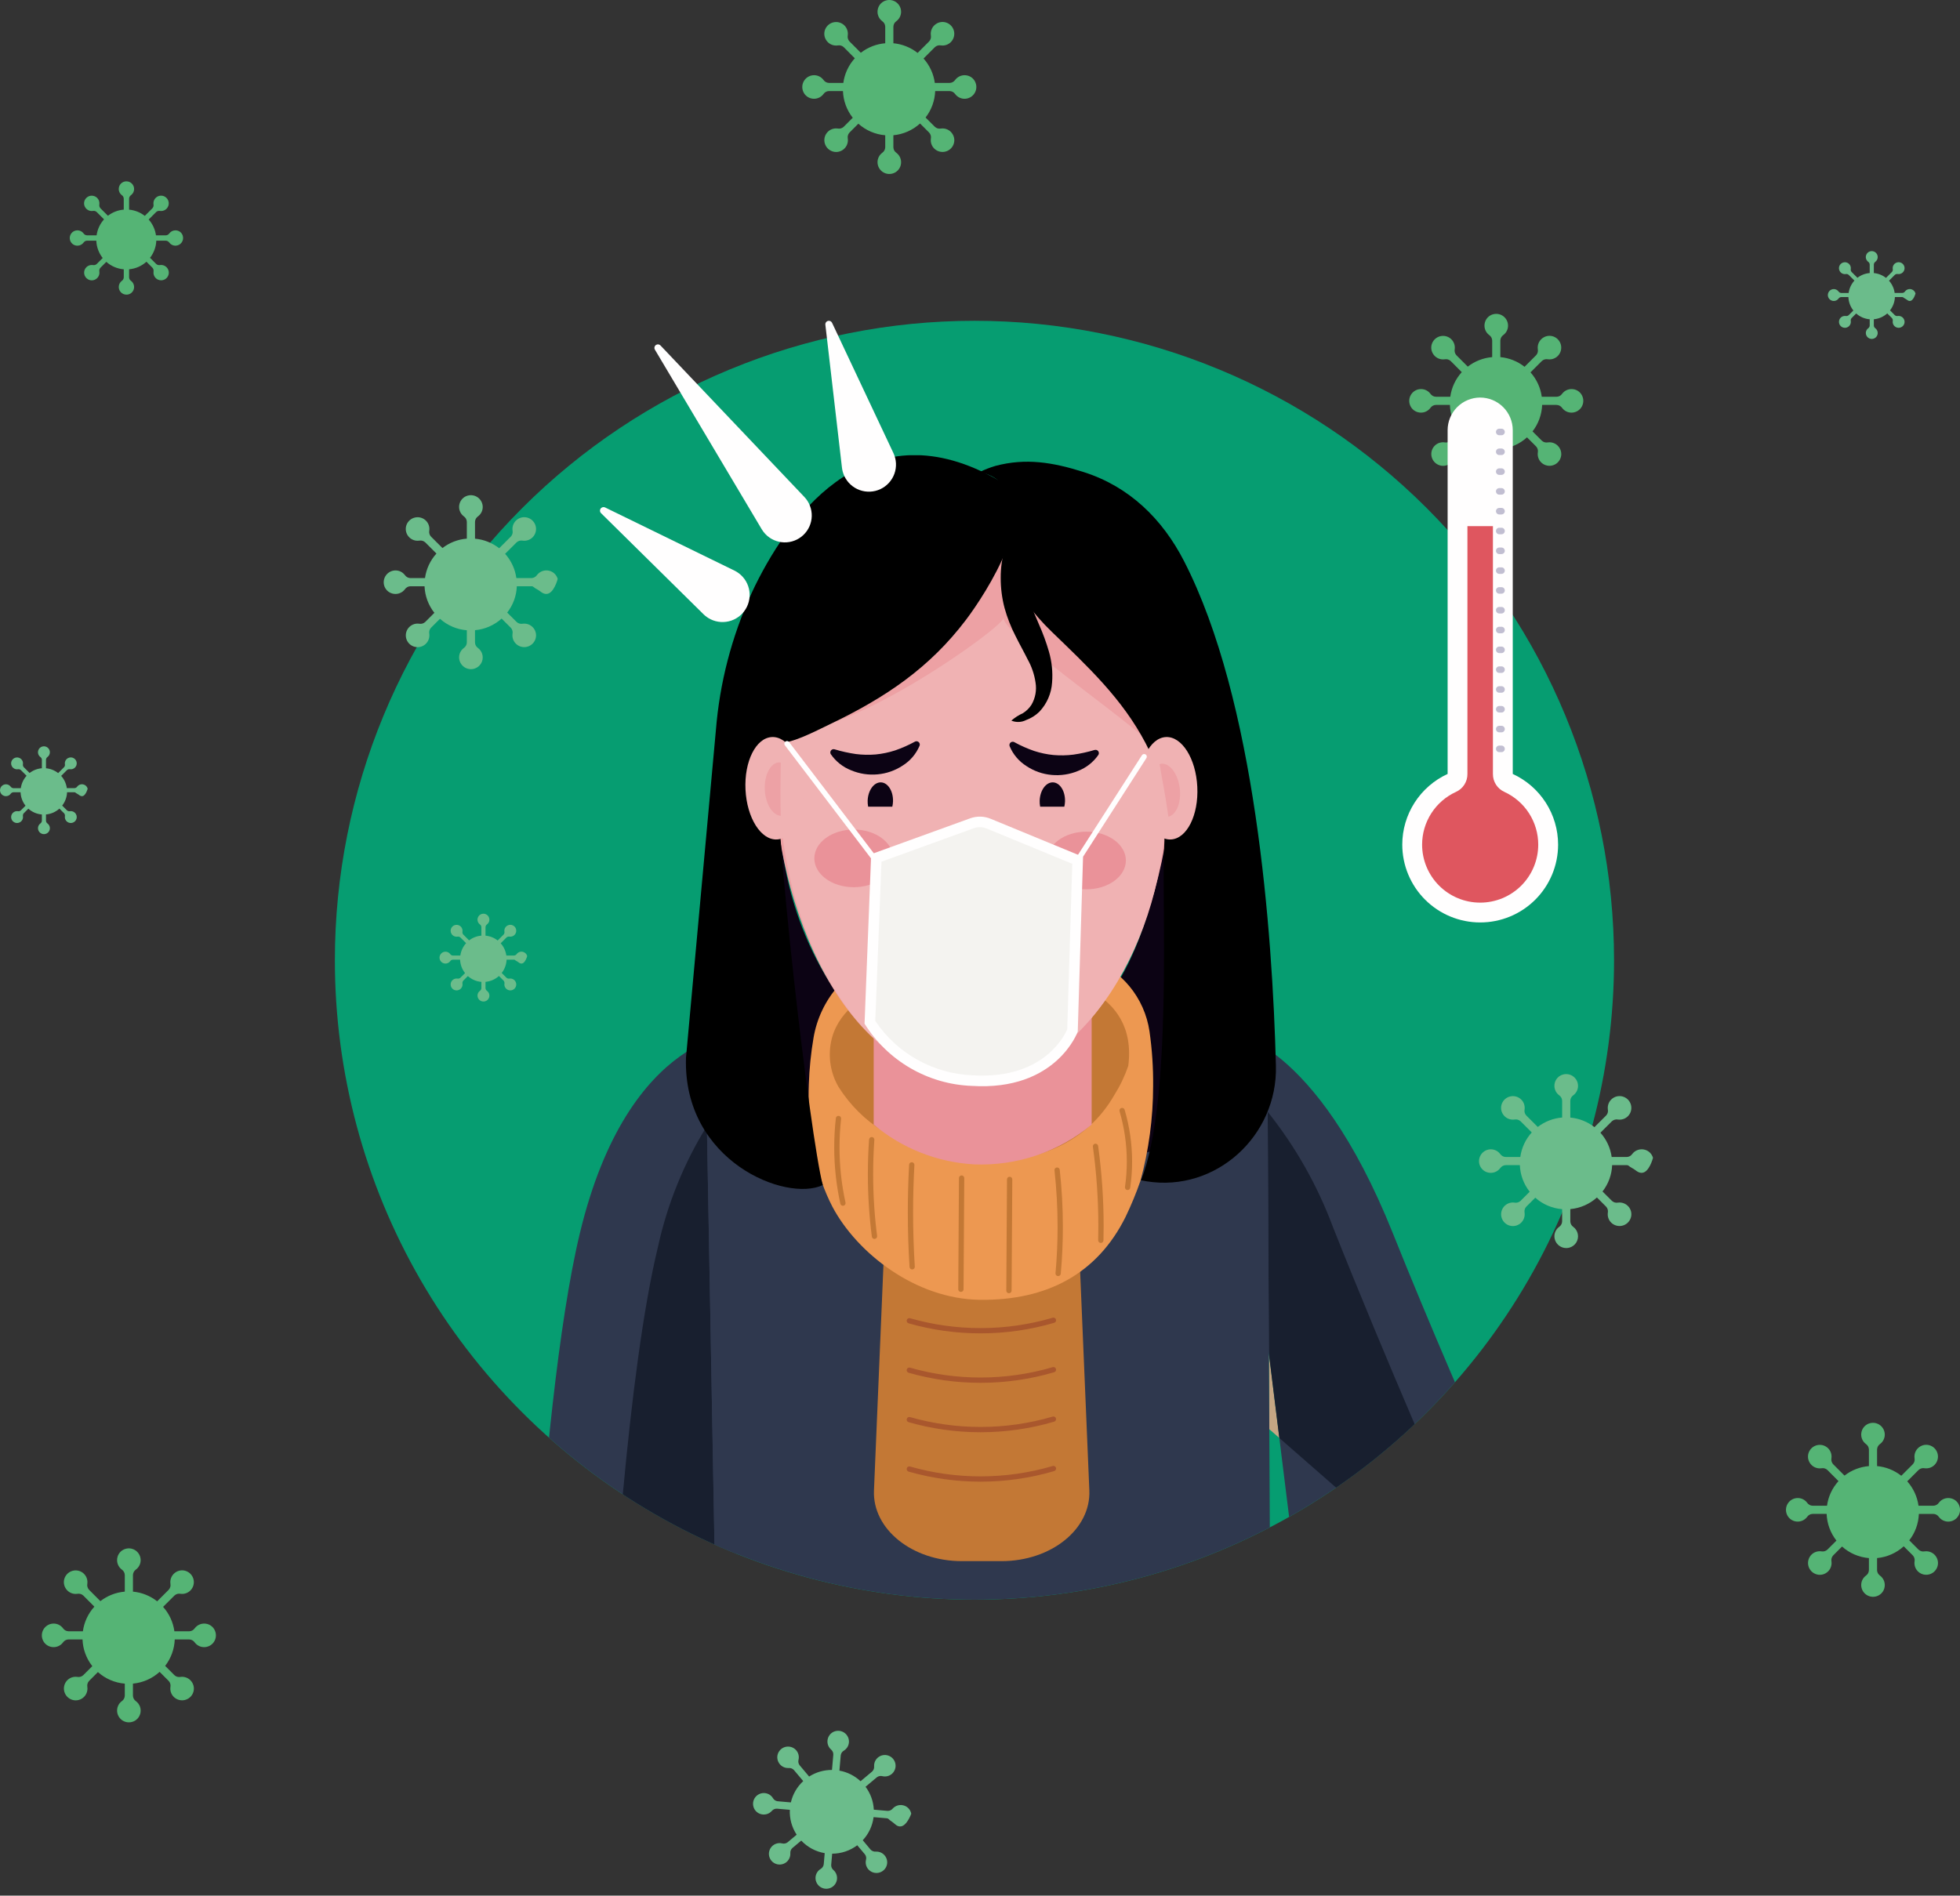 <svg xmlns="http://www.w3.org/2000/svg" xmlns:xlink="http://www.w3.org/1999/xlink" width="280.944" height="271.786" viewBox="0 0 280.944 271.786">
  <rect x="0" y="0" width="280.944" height="271.786" fill="#333333" stroke="none"/>
  <defs>
    <clipPath id="clip-path">
      <path id="Trazado_587" data-name="Trazado 587" d="M25.056-13.212A1.663,1.663,0,0,0,23.9-14.377a1.686,1.686,0,0,0-1.821.62.977.977,0,0,1-.779.421H19.169a6.592,6.592,0,0,0-1.617-3.5l1.625-1.624a.982.982,0,0,1,.853-.253,1.678,1.678,0,0,0,1.434-.473,1.693,1.693,0,0,0-.369-2.672,1.666,1.666,0,0,0-1.642,0,1.685,1.685,0,0,0-.849,1.727.979.979,0,0,1-.253.848l-1.65,1.65a6.586,6.586,0,0,0-3.471-1.388v-2.383a.987.987,0,0,1,.424-.782,1.675,1.675,0,0,0,.68-1.347,1.692,1.692,0,0,0-2.149-1.628A1.662,1.662,0,0,0,11.02-24a1.684,1.684,0,0,0,.62,1.821.979.979,0,0,1,.421.778v2.381a6.59,6.59,0,0,0-3.5,1.363L6.94-19.283a.986.986,0,0,1-.252-.854,1.677,1.677,0,0,0-.474-1.434,1.693,1.693,0,0,0-2.671.369,1.663,1.663,0,0,0,0,1.642,1.685,1.685,0,0,0,1.726.85.975.975,0,0,1,.848.253L7.7-16.866a6.584,6.584,0,0,0-1.647,3.53H3.993a.985.985,0,0,1-.783-.425,1.674,1.674,0,0,0-1.348-.68,1.693,1.693,0,0,0-1.628,2.15,1.669,1.669,0,0,0,1.158,1.165,1.685,1.685,0,0,0,1.821-.62.977.977,0,0,1,.779-.421H6A6.588,6.588,0,0,0,7.405-8.339L6.113-7.047a.981.981,0,0,1-.853.253,1.681,1.681,0,0,0-1.434.472A1.694,1.694,0,0,0,4.2-3.65a1.668,1.668,0,0,0,1.642.005,1.686,1.686,0,0,0,.85-1.726.98.98,0,0,1,.252-.849L8.208-7.488a6.583,6.583,0,0,0,3.853,1.659V-4.1a.985.985,0,0,1-.425.782,1.677,1.677,0,0,0-.68,1.348,1.692,1.692,0,0,0,2.15,1.628A1.667,1.667,0,0,0,14.271-1.5,1.686,1.686,0,0,0,13.65-3.32a.978.978,0,0,1-.421-.778V-5.832a6.594,6.594,0,0,0,3.823-1.686l1.3,1.3a.987.987,0,0,1,.253.854,1.671,1.671,0,0,0,.473,1.433A1.692,1.692,0,0,0,21.747-4.3a1.663,1.663,0,0,0,0-1.642,1.682,1.682,0,0,0-1.726-.849.976.976,0,0,1-.848-.253l-1.329-1.33a6.576,6.576,0,0,0,1.377-3.791H21.3a.984.984,0,0,1,.783.425,1.676,1.676,0,0,0,1.348.679,1.692,1.692,0,0,0,1.628-2.149" fill="none" clip-rule="evenodd"/>
    </clipPath>
    <clipPath id="clip-path-5">
      <path id="Trazado_579" data-name="Trazado 579" d="M92.506-.917A91.678,91.678,0,0,1,.829-92.6a91.677,91.677,0,0,1,91.677-91.677A91.678,91.678,0,0,1,184.184-92.6,91.678,91.678,0,0,1,92.506-.917Z" fill="none" clip-rule="evenodd"/>
    </clipPath>
    <clipPath id="clip-path-6">
      <path id="Trazado_539" data-name="Trazado 539" d="M184.184-112.6A91.678,91.678,0,0,1,92.506-20.917,91.678,91.678,0,0,1,.829-112.6a91.677,91.677,0,0,1,91.677-91.677A91.678,91.678,0,0,1,184.184-112.6" fill="none" clip-rule="evenodd"/>
    </clipPath>
    <clipPath id="clip-path-7">
      <rect id="Rectángulo_25" data-name="Rectángulo 25" width="150" height="206" transform="translate(27 -191)" fill="none"/>
    </clipPath>
    <clipPath id="clip-path-8">
      <path id="Trazado_400" data-name="Trazado 400" d="M59.416-102.345s-16.45-.26-23.461,28.852C29.768-47.8,27.707,13.635,27.707,13.635H57.7l1.718-115.98" fill="none" clip-rule="evenodd"/>
    </clipPath>
    <clipPath id="clip-path-9">
      <path id="Trazado_399" data-name="Trazado 399" d="M31-20H162V-185H31Z" fill="none"/>
    </clipPath>
    <clipPath id="clip-path-10">
      <path id="Trazado_403" data-name="Trazado 403" d="M55.239-28.809a91.415,91.415,0,0,1-13.14-7.2c1.24-13.425,2.893-26.619,5.045-35.508A55.364,55.364,0,0,1,54.153-88.82l1.086,60.011" fill="none" clip-rule="evenodd"/>
    </clipPath>
    <clipPath id="clip-path-12">
      <path id="Trazado_406" data-name="Trazado 406" d="M129-102.345s12.325,1.056,23.462,28.852c10.892,27.186,23.664,54.248,23.664,54.248l-38.009-9.426L129-102.345" fill="none" clip-rule="evenodd"/>
    </clipPath>
    <clipPath id="clip-path-14">
      <path id="Trazado_409" data-name="Trazado 409" d="M136.207-44.1l-1.437-1.258-.056-10.807L136.207-44.1" fill="none" clip-rule="evenodd"/>
    </clipPath>
    <clipPath id="clip-path-16">
      <path id="Trazado_412" data-name="Trazado 412" d="M144.352-36.975,136.207-44.1l-1.493-12.065-.178-34.7a60.006,60.006,0,0,1,9.343,16.49c3.762,9.471,7.9,19.368,11.722,28.295a92.116,92.116,0,0,1-11.249,9.108" fill="none" clip-rule="evenodd"/>
    </clipPath>
    <clipPath id="clip-path-18">
      <path id="Trazado_415" data-name="Trazado 415" d="M134.484-100.957c-10.26-2.6-22.431-6.1-37.049-7.134v-.286q-1.632.028-3.226.1-1.6-.069-3.228-.1v.286c-14.616,1.038-26.788,4.534-37.048,7.134L56.018,14.236h79.058l-.592-115.193" fill="none" clip-rule="evenodd"/>
    </clipPath>
    <clipPath id="clip-path-20">
      <path id="Trazado_418" data-name="Trazado 418" d="M79.279-83.89c-1.718-11.181-3.5-20.221-3.5-20.221C65.6-115.361,64.814-129.94,64.814-129.94l-2.62-.582c-1.9,17.695-.727,31.539,1.844,42.257,3.326,1.016,11.791,3.656,15.241,4.375" fill="none" clip-rule="evenodd"/>
    </clipPath>
    <clipPath id="clip-path-22">
      <path id="Trazado_421" data-name="Trazado 421" d="M123.065-86.6a95.271,95.271,0,0,0,.4-46.808l-4.012,1.5s-.342,14.291-7.792,24.629a232.4,232.4,0,0,1-1.691,23.755A129.463,129.463,0,0,0,123.065-86.6" fill="none" clip-rule="evenodd"/>
    </clipPath>
    <clipPath id="clip-path-24">
      <path id="Trazado_424" data-name="Trazado 424" d="M96.381-26.443H90.689c-7.116,0-12.819-4.592-12.586-10.135L79.9-79.34h27.275l1.8,42.762c.233,5.543-5.47,10.135-12.586,10.135" fill="none" clip-rule="evenodd"/>
    </clipPath>
    <clipPath id="clip-path-26">
      <path id="Trazado_427" data-name="Trazado 427" d="M93.373-59.1A37.32,37.32,0,0,1,83.065-60.54a.379.379,0,0,1-.26-.469.38.38,0,0,1,.365-.275.379.379,0,0,1,.105.014,36.565,36.565,0,0,0,10.1,1.415,36.583,36.583,0,0,0,10.346-1.486.367.367,0,0,1,.108-.016.38.38,0,0,1,.364.273.379.379,0,0,1-.257.471A37.344,37.344,0,0,1,93.373-59.1" fill="none" clip-rule="evenodd"/>
    </clipPath>
    <clipPath id="clip-path-28">
      <path id="Trazado_430" data-name="Trazado 430" d="M93.375-52.009a37.3,37.3,0,0,1-10.31-1.445.379.379,0,0,1-.26-.47.38.38,0,0,1,.365-.274.346.346,0,0,1,.105.015,36.573,36.573,0,0,0,10.1,1.414,36.574,36.574,0,0,0,10.344-1.485.367.367,0,0,1,.108-.016.38.38,0,0,1,.364.273.379.379,0,0,1-.257.471,37.33,37.33,0,0,1-10.559,1.517" fill="none" clip-rule="evenodd"/>
    </clipPath>
    <clipPath id="clip-path-30">
      <path id="Trazado_433" data-name="Trazado 433" d="M93.376-44.923a37.341,37.341,0,0,1-10.311-1.444.379.379,0,0,1-.26-.47.381.381,0,0,1,.365-.275.381.381,0,0,1,.105.015,36.581,36.581,0,0,0,10.1,1.415,36.562,36.562,0,0,0,10.343-1.485.367.367,0,0,1,.108-.016.38.38,0,0,1,.364.272.381.381,0,0,1-.257.472,37.327,37.327,0,0,1-10.558,1.516" fill="none" clip-rule="evenodd"/>
    </clipPath>
    <clipPath id="clip-path-32">
      <path id="Trazado_436" data-name="Trazado 436" d="M93.373-37.836A37.32,37.32,0,0,1,83.065-39.28a.379.379,0,0,1-.26-.47.381.381,0,0,1,.365-.275.386.386,0,0,1,.105.015,36.564,36.564,0,0,0,10.1,1.414,36.582,36.582,0,0,0,10.346-1.485.367.367,0,0,1,.108-.016.38.38,0,0,1,.364.272.38.38,0,0,1-.257.472,37.344,37.344,0,0,1-10.561,1.517" fill="none" clip-rule="evenodd"/>
    </clipPath>
    <clipPath id="clip-path-34">
      <path id="Trazado_439" data-name="Trazado 439" d="M79.721-113.286A15,15,0,0,0,69.443-101.5a49.806,49.806,0,0,0-.68,6.721,41.446,41.446,0,0,0,1.867,14,27.437,27.437,0,0,0,1.518,3.528c3.543,6.67,11.932,13.225,21.134,13.34,9.641.12,16.831-3.742,20.88-11.877a49.073,49.073,0,0,0,2.13-5.151,52.025,52.025,0,0,0,1.825-13.6,51.68,51.68,0,0,0-.523-7.878,13.133,13.133,0,0,0-8.611-10.46c-8.221-2.9-20.709-3.055-29.262-.416" fill="none" clip-rule="evenodd"/>
    </clipPath>
    <clipPath id="clip-path-36">
      <path id="Trazado_442" data-name="Trazado 442" d="M73.037-94.411a20.287,20.287,0,0,0,6.406,6.361,24.671,24.671,0,0,0,13.5,4.407c9.055.1,15.807-3.032,19.61-9.624a20.211,20.211,0,0,0,2-4.174C116-108.692,103.774-110.1,102.617-110.35a42.683,42.683,0,0,0-12.531-.846c-3.862.434-6.545.357-10.221,2.109-3.452,1.644-7.1,4.023-7.92,8.222a9.242,9.242,0,0,0,1.092,6.454" fill="none" clip-rule="evenodd"/>
    </clipPath>
    <clipPath id="clip-path-38">
      <path id="Trazado_445" data-name="Trazado 445" d="M72.638-89.951a37.635,37.635,0,0,0-.233,4.178,37.722,37.722,0,0,0,.878,8.086.379.379,0,0,0,.452.289.379.379,0,0,0,.289-.452,36.9,36.9,0,0,1-.859-7.923,36.83,36.83,0,0,1,.228-4.093.381.381,0,0,0-.335-.42.381.381,0,0,0-.42.335" fill="none" clip-rule="evenodd"/>
    </clipPath>
    <clipPath id="clip-path-40">
      <path id="Trazado_448" data-name="Trazado 448" d="M77.4-86.9q-.174,2.472-.173,4.952a70.937,70.937,0,0,0,.57,8.979.38.38,0,0,0,.424.329.38.38,0,0,0,.329-.425,70.164,70.164,0,0,1-.564-8.883q0-2.451.171-4.9a.379.379,0,0,0-.352-.4.379.379,0,0,0-.4.352" fill="none" clip-rule="evenodd"/>
    </clipPath>
    <clipPath id="clip-path-42">
      <path id="Trazado_451" data-name="Trazado 451" d="M83.14-83.281q-.186,3.411-.186,6.828,0,3.921.246,7.836a.379.379,0,0,0,.4.355.38.38,0,0,0,.356-.4q-.245-3.888-.245-7.788,0-3.395.186-6.786a.38.38,0,0,0-.359-.4.38.38,0,0,0-.4.358" fill="none" clip-rule="evenodd"/>
    </clipPath>
    <clipPath id="clip-path-44">
      <path id="Trazado_454" data-name="Trazado 454" d="M90.285-81.367l-.1,15.944a.378.378,0,0,0,.377.382.378.378,0,0,0,.382-.377l.1-15.944a.379.379,0,0,0-.377-.382.379.379,0,0,0-.382.377" fill="none" clip-rule="evenodd"/>
    </clipPath>
    <clipPath id="clip-path-46">
      <path id="Trazado_457" data-name="Trazado 457" d="M97.171-81.177q-.051,7.973-.1,15.946a.379.379,0,0,0,.377.382.38.38,0,0,0,.382-.377l.1-15.947a.38.38,0,0,0-.377-.382.38.38,0,0,0-.382.378" fill="none" clip-rule="evenodd"/>
    </clipPath>
    <clipPath id="clip-path-48">
      <path id="Trazado_460" data-name="Trazado 460" d="M103.979-82.463a74.108,74.108,0,0,1,.444,8.1q0,3.326-.3,6.642a.379.379,0,0,0,.344.412.379.379,0,0,0,.412-.344q.3-3.346.3-6.71a74.879,74.879,0,0,0-.448-8.186.381.381,0,0,0-.419-.336.38.38,0,0,0-.336.419" fill="none" clip-rule="evenodd"/>
    </clipPath>
    <clipPath id="clip-path-50">
      <path id="Trazado_463" data-name="Trazado 463" d="M109.483-85.868a83.571,83.571,0,0,1,.781,11.4q0,1.008-.024,2.017a.38.38,0,0,0,.37.389.38.38,0,0,0,.389-.37q.025-1.019.025-2.036a84.3,84.3,0,0,0-.789-11.5.379.379,0,0,0-.428-.324.379.379,0,0,0-.324.428" fill="none" clip-rule="evenodd"/>
    </clipPath>
    <clipPath id="clip-path-52">
      <path id="Trazado_466" data-name="Trazado 466" d="M113.305-90.942a25.5,25.5,0,0,1,1.039,7.215,25.372,25.372,0,0,1-.262,3.643.38.38,0,0,0,.321.43.38.38,0,0,0,.431-.321,26.17,26.17,0,0,0,.27-3.752,26.285,26.285,0,0,0-1.07-7.43.38.38,0,0,0-.472-.256.379.379,0,0,0-.257.471" fill="none" clip-rule="evenodd"/>
    </clipPath>
    <clipPath id="clip-path-54">
      <path id="Trazado_469" data-name="Trazado 469" d="M109.306-89.03a24.81,24.81,0,0,1-16.875,5.7,24.538,24.538,0,0,1-14.368-5.7v-30.33h31.243v30.33" fill="none" clip-rule="evenodd"/>
    </clipPath>
    <clipPath id="clip-path-56">
      <path id="Trazado_472" data-name="Trazado 472" d="M120.815-140.39c0,20.254-10.36,44.945-28.528,44.945S63.759-120.136,63.759-140.39s10.361-36.673,28.528-36.673,28.528,16.419,28.528,36.673" fill="none" clip-rule="evenodd"/>
    </clipPath>
    <clipPath id="clip-path-58">
      <path id="Trazado_475" data-name="Trazado 475" d="M119.542-141.809c-1.934-3.33-22.59-16.914-22.877-19.862.118,1.212-22.208,17.242-31.269,16.193-.06,1.042-.724,5.665-.764,6.709C63.9-119.9,74.522-95.445,92-95.445c16.545,0,27.8-20.683,27.946-39.271.013-1.627.461-5.609-.4-7.093" fill="none" clip-rule="evenodd"/>
    </clipPath>
    <clipPath id="clip-path-60">
      <path id="Trazado_478" data-name="Trazado 478" d="M70.766-80.364c-1.793-6.773-7.172-51.978-6.571-63.258,2.525-.213,5.14-1.64,7.642-2.838,7.979-3.822,14.262-8.084,19.466-14.959,2.781-3.675,11.037-16.318,4.623-20.01-18.209-10.48-29.5,4.25-34.869,15.148a58.159,58.159,0,0,0-5.5,19.455l-4.4,48.218C50.7-83.783,65.52-77.855,70.766-80.364" fill="none" clip-rule="evenodd"/>
    </clipPath>
    <clipPath id="clip-path-62">
      <path id="Trazado_481" data-name="Trazado 481" d="M96.781-178.248a.4.4,0,0,1-.142.2C95.556-170.586,98.1-165,103.6-159.68c5.152,4.989,10.055,9.528,13.429,15.948,2.565,4.882,2.951,9.45,2.658,15.136-.377,7.306,1.254,36.147-3.307,47.549.266.057.541.107.824.152,9.927,1.577,18.776-6.538,18.514-16.587-.5-19.16-2.922-52.409-13.185-72.369-3.091-6.012-7.832-10.66-14.387-12.743-4.411-1.4-8.286-2.037-12.653-.873a13.942,13.942,0,0,0-2.23.871c2.133.458,4.3,1.878,3.522,4.348" fill="none" clip-rule="evenodd"/>
    </clipPath>
    <clipPath id="clip-path-64">
      <path id="Trazado_484" data-name="Trazado 484" d="M67.975-137.458c.2,4.054-1.494,7.432-3.782,7.546s-4.305-3.083-4.505-7.138,1.494-7.433,3.782-7.546,4.305,3.083,4.5,7.138" fill="none" clip-rule="evenodd"/>
    </clipPath>
    <clipPath id="clip-path-66">
      <path id="Trazado_487" data-name="Trazado 487" d="M64.737-140.936l-.233-.029c-1.238.059-2.154,1.826-2.047,3.946.1,2.031,1.111,3.633,2.283,3.715-.09-2.541-.023-5.085,0-7.632" fill="none" clip-rule="evenodd"/>
    </clipPath>
    <clipPath id="clip-path-68">
      <path id="Trazado_490" data-name="Trazado 490" d="M124.449-137.458c.2,4.054-1.493,7.432-3.782,7.546s-4.305-3.083-4.5-7.138,1.493-7.433,3.782-7.546,4.305,3.083,4.5,7.138" fill="none" clip-rule="evenodd"/>
    </clipPath>
    <clipPath id="clip-path-70">
      <path id="Trazado_493" data-name="Trazado 493" d="M119.04-140.7l.226-.067c1.23-.146,2.426,1.444,2.671,3.554.235,2.019-.493,3.765-1.635,4.041-.333-2.521-.821-5.018-1.262-7.528" fill="none" clip-rule="evenodd"/>
    </clipPath>
    <clipPath id="clip-path-72">
      <path id="Trazado_496" data-name="Trazado 496" d="M99.518-175.153c-.123,1.332-.226,2.6-.216,3.851a26.323,26.323,0,0,0,.291,3.67,23.309,23.309,0,0,0,.818,3.49c.361,1.116.836,2.233,1.357,3.429a30.033,30.033,0,0,1,1.41,3.854,12.436,12.436,0,0,1,.456,4.436,6.728,6.728,0,0,1-1.81,4.183,5.247,5.247,0,0,1-1.9,1.2,2.524,2.524,0,0,1-2.129.087,6.708,6.708,0,0,1,1.655-1.063,3.93,3.93,0,0,0,1.222-1.2,4.767,4.767,0,0,0,.587-3.214,9.611,9.611,0,0,0-1.127-3.3c-.543-1.1-1.174-2.208-1.771-3.417a21.118,21.118,0,0,1-1.541-3.954,16.761,16.761,0,0,1-.55-4.315,14.442,14.442,0,0,1,2.4-8.066l.851.326" fill="none" clip-rule="evenodd"/>
    </clipPath>
    <clipPath id="clip-path-74">
      <path id="Trazado_499" data-name="Trazado 499" d="M92.223-123.269a14.628,14.628,0,0,1-4.1-.8.537.537,0,0,0-.584.861,7.676,7.676,0,0,0,3.156,2.241,6.564,6.564,0,0,0,1.435.305,6.587,6.587,0,0,0,1.452-.2,7.7,7.7,0,0,0,3.305-2.017.538.538,0,0,0-.523-.9,14.642,14.642,0,0,1-4.144.518" fill="none" clip-rule="evenodd"/>
    </clipPath>
    <clipPath id="clip-path-76">
      <path id="Trazado_502" data-name="Trazado 502" d="M80.731-134.611a3.852,3.852,0,0,0,.1-.736c.052-1.485-.72-2.717-1.724-2.752s-1.859,1.141-1.91,2.626a3.9,3.9,0,0,0,.073.862h3.457" fill="none" clip-rule="evenodd"/>
    </clipPath>
    <clipPath id="clip-path-78">
      <path id="Trazado_505" data-name="Trazado 505" d="M105.387-134.611a3.932,3.932,0,0,0,.1-.736c.051-1.485-.72-2.717-1.724-2.752s-1.859,1.141-1.91,2.626a3.778,3.778,0,0,0,.073.862h3.457" fill="none" clip-rule="evenodd"/>
    </clipPath>
    <clipPath id="clip-path-80">
      <path id="Trazado_508" data-name="Trazado 508" d="M84.636-143.345a6.167,6.167,0,0,1-2.413,2.834,7.794,7.794,0,0,1-3.612,1.264,7.887,7.887,0,0,1-3.773-.578,6.329,6.329,0,0,1-2.913-2.3.474.474,0,0,1,.136-.656.474.474,0,0,1,.389-.059l.019.006a20.847,20.847,0,0,0,3.036.673,13.485,13.485,0,0,0,2.847.06,13.04,13.04,0,0,0,2.775-.578,18.37,18.37,0,0,0,2.83-1.249l.017-.009a.472.472,0,0,1,.639.194.473.473,0,0,1,.023.4" fill="none" clip-rule="evenodd"/>
    </clipPath>
    <clipPath id="clip-path-82">
      <path id="Trazado_511" data-name="Trazado 511" d="M97.552-143.274a6.173,6.173,0,0,0,2.408,2.839,7.79,7.79,0,0,0,3.61,1.27,7.879,7.879,0,0,0,3.774-.571,6.327,6.327,0,0,0,2.917-2.292.473.473,0,0,0-.134-.655.475.475,0,0,0-.389-.06l-.02,0a20.525,20.525,0,0,1-3.037.668,13.545,13.545,0,0,1-2.847.055,12.975,12.975,0,0,1-2.774-.584,18.306,18.306,0,0,1-2.828-1.254l-.017-.009a.472.472,0,0,0-.639.194.471.471,0,0,0-.024.394" fill="none" clip-rule="evenodd"/>
    </clipPath>
    <clipPath id="clip-path-84">
      <path id="Trazado_514" data-name="Trazado 514" d="M80.854-127.2c0,2.283-2.529,4.133-5.649,4.133s-5.65-1.85-5.65-4.133,2.529-4.135,5.65-4.135,5.649,1.851,5.649,4.135" fill="none" clip-rule="evenodd"/>
    </clipPath>
    <clipPath id="clip-path-86">
      <path id="Trazado_517" data-name="Trazado 517" d="M114.211-126.9c0,2.284-2.529,4.134-5.649,4.134s-5.65-1.85-5.65-4.134,2.529-4.133,5.65-4.133,5.649,1.85,5.649,4.133" fill="none" clip-rule="evenodd"/>
    </clipPath>
    <clipPath id="clip-path-88">
      <path id="Trazado_520" data-name="Trazado 520" d="M65.332-143.418l12.638,16.6a.38.38,0,0,0,.532.072.38.38,0,0,0,.073-.532l-12.639-16.6a.38.38,0,0,0-.532-.072.379.379,0,0,0-.072.532" fill="none" clip-rule="evenodd"/>
    </clipPath>
    <clipPath id="clip-path-90">
      <path id="Trazado_523" data-name="Trazado 523" d="M116.512-141.99l-9.706,15.121a.38.38,0,0,0,.114.524.38.38,0,0,0,.525-.114l9.707-15.121a.38.38,0,0,0-.115-.525.38.38,0,0,0-.525.115" fill="none" clip-rule="evenodd"/>
    </clipPath>
    <clipPath id="clip-path-92">
      <path id="Trazado_526" data-name="Trazado 526" d="M77.7-127.8l14.191-5.143a4.061,4.061,0,0,1,2.933.063l13.248,5.46-.759,25.057s-3.038,8.542-15.186,7.783a18.933,18.933,0,0,1-15.376-8.922l.949-24.3" fill="none" clip-rule="evenodd"/>
    </clipPath>
    <clipPath id="clip-path-94">
      <path id="Trazado_529" data-name="Trazado 529" d="M93.631-96.056q-.679,0-1.406-.044a17.624,17.624,0,0,1-13.936-7.794l.892-22.83,13.231-4.8a2.566,2.566,0,0,1,.867-.153,2.528,2.528,0,0,1,.97.193l12.276,5.06-.719,23.736c-.494,1.128-3.359,6.628-12.175,6.628" fill="none" clip-rule="evenodd"/>
    </clipPath>
    <clipPath id="clip-path-96">
      <path id="Trazado_532" data-name="Trazado 532" d="M93.636-94.537c9.435,0,12.787-5.872,13.516-7.446h0c-.73,1.574-4.08,7.445-13.517,7.446" fill="none" clip-rule="evenodd"/>
    </clipPath>
    <clipPath id="clip-path-98">
      <path id="Trazado_535" data-name="Trazado 535" d="M107.152-101.983c.02-.041.037-.08.053-.115-.016.035-.033.074-.052.115h0" fill="none" clip-rule="evenodd"/>
    </clipPath>
    <clipPath id="clip-path-100">
      <path id="Trazado_538" data-name="Trazado 538" d="M107.205-102.1c.076-.172.111-.269.111-.269l.618-20.425-.618,20.425s-.035.1-.111.269" fill="none" clip-rule="evenodd"/>
    </clipPath>
    <clipPath id="clip-path-102">
      <path id="Trazado_541" data-name="Trazado 541" d="M11.747-75.486h0a4.682,4.682,0,0,1,4.671,4.666v49.3a11.157,11.157,0,0,1,6.5,10.136A11.161,11.161,0,0,1,11.747-.229,11.162,11.162,0,0,1,.581-11.386a11.157,11.157,0,0,1,6.5-10.136v-49.3a4.682,4.682,0,0,1,4.67-4.666" fill="none" stroke="#707070" stroke-width="1" clip-rule="evenodd"/>
    </clipPath>
    <clipPath id="clip-path-103">
      <path id="Trazado_543" data-name="Trazado 543" d="M9.92-57.053v35.531a2.787,2.787,0,0,1-1.652,2.58,8.317,8.317,0,0,0-4.844,7.556A8.319,8.319,0,0,0,11.747-3.07a8.319,8.319,0,0,0,8.324-8.316,8.317,8.317,0,0,0-4.843-7.556,2.787,2.787,0,0,1-1.653-2.58V-57.053H9.92" fill="none" clip-rule="evenodd"/>
    </clipPath>
    <clipPath id="clip-path-104">
      <path id="Trazado_545" data-name="Trazado 545" d="M14.478-70.084h.33a.47.47,0,0,0,.469-.469h0a.47.47,0,0,0-.469-.469h-.33a.47.47,0,0,0-.469.469h0a.47.47,0,0,0,.469.469" fill="none" clip-rule="evenodd"/>
    </clipPath>
    <clipPath id="clip-path-105">
      <path id="Trazado_547" data-name="Trazado 547" d="M14.478-67.244h.33a.47.47,0,0,0,.469-.469h0a.47.47,0,0,0-.469-.469h-.33a.47.47,0,0,0-.469.469h0a.47.47,0,0,0,.469.469" fill="none" clip-rule="evenodd"/>
    </clipPath>
    <clipPath id="clip-path-106">
      <path id="Trazado_549" data-name="Trazado 549" d="M14.478-64.4h.33a.469.469,0,0,0,.469-.468h0a.47.47,0,0,0-.469-.469h-.33a.47.47,0,0,0-.469.469h0a.469.469,0,0,0,.469.468" fill="none" clip-rule="evenodd"/>
    </clipPath>
    <clipPath id="clip-path-107">
      <path id="Trazado_551" data-name="Trazado 551" d="M14.478-61.565h.33a.47.47,0,0,0,.469-.469.47.47,0,0,0-.469-.469h-.33a.47.47,0,0,0-.469.469.47.47,0,0,0,.469.469" fill="none" clip-rule="evenodd"/>
    </clipPath>
    <clipPath id="clip-path-108">
      <path id="Trazado_553" data-name="Trazado 553" d="M14.478-58.725h.33a.47.47,0,0,0,.469-.469h0a.47.47,0,0,0-.469-.468h-.33a.47.47,0,0,0-.469.468h0a.47.47,0,0,0,.469.469" fill="none" clip-rule="evenodd"/>
    </clipPath>
    <clipPath id="clip-path-109">
      <path id="Trazado_555" data-name="Trazado 555" d="M14.478-55.885h.33a.47.47,0,0,0,.469-.469h0a.469.469,0,0,0-.469-.468h-.33a.469.469,0,0,0-.469.468h0a.47.47,0,0,0,.469.469" fill="none" clip-rule="evenodd"/>
    </clipPath>
    <clipPath id="clip-path-110">
      <path id="Trazado_557" data-name="Trazado 557" d="M14.478-53.045h.33a.47.47,0,0,0,.469-.469h0a.47.47,0,0,0-.469-.469h-.33a.47.47,0,0,0-.469.469h0a.47.47,0,0,0,.469.469" fill="none" clip-rule="evenodd"/>
    </clipPath>
    <clipPath id="clip-path-111">
      <path id="Trazado_559" data-name="Trazado 559" d="M14.478-50.205h.33a.47.47,0,0,0,.469-.469h0a.47.47,0,0,0-.469-.469h-.33a.47.47,0,0,0-.469.469h0a.47.47,0,0,0,.469.469" fill="none" clip-rule="evenodd"/>
    </clipPath>
    <clipPath id="clip-path-112">
      <path id="Trazado_561" data-name="Trazado 561" d="M14.478-47.365h.33a.47.47,0,0,0,.469-.469h0a.47.47,0,0,0-.469-.469h-.33a.47.47,0,0,0-.469.469h0a.47.47,0,0,0,.469.469" fill="none" clip-rule="evenodd"/>
    </clipPath>
    <clipPath id="clip-path-113">
      <path id="Trazado_563" data-name="Trazado 563" d="M14.478-44.526h.33a.47.47,0,0,0,.469-.468h0a.47.47,0,0,0-.469-.469h-.33a.47.47,0,0,0-.469.469h0a.47.47,0,0,0,.469.468" fill="none" clip-rule="evenodd"/>
    </clipPath>
    <clipPath id="clip-path-114">
      <path id="Trazado_565" data-name="Trazado 565" d="M14.478-41.686h.33a.47.47,0,0,0,.469-.469.47.47,0,0,0-.469-.469h-.33a.47.47,0,0,0-.469.469.47.47,0,0,0,.469.469" fill="none" clip-rule="evenodd"/>
    </clipPath>
    <clipPath id="clip-path-115">
      <path id="Trazado_567" data-name="Trazado 567" d="M14.478-38.846h.33a.47.47,0,0,0,.469-.469.469.469,0,0,0-.469-.468h-.33a.469.469,0,0,0-.469.468.47.47,0,0,0,.469.469" fill="none" clip-rule="evenodd"/>
    </clipPath>
    <clipPath id="clip-path-116">
      <path id="Trazado_569" data-name="Trazado 569" d="M14.478-36.006h.33a.47.47,0,0,0,.469-.469h0a.47.47,0,0,0-.469-.469h-.33a.47.47,0,0,0-.469.469h0a.47.47,0,0,0,.469.469" fill="none" clip-rule="evenodd"/>
    </clipPath>
    <clipPath id="clip-path-117">
      <path id="Trazado_571" data-name="Trazado 571" d="M14.478-33.166h.33a.47.47,0,0,0,.469-.469h0a.47.47,0,0,0-.469-.469h-.33a.47.47,0,0,0-.469.469h0a.47.47,0,0,0,.469.469" fill="none" clip-rule="evenodd"/>
    </clipPath>
    <clipPath id="clip-path-118">
      <path id="Trazado_573" data-name="Trazado 573" d="M14.478-30.326h.33a.47.47,0,0,0,.469-.469h0a.47.47,0,0,0-.469-.469h-.33a.47.47,0,0,0-.469.469h0a.47.47,0,0,0,.469.469" fill="none" clip-rule="evenodd"/>
    </clipPath>
    <clipPath id="clip-path-119">
      <path id="Trazado_575" data-name="Trazado 575" d="M14.478-27.487h.33a.47.47,0,0,0,.469-.468.47.47,0,0,0-.469-.469h-.33a.47.47,0,0,0-.469.469.47.47,0,0,0,.469.468" fill="none" clip-rule="evenodd"/>
    </clipPath>
    <clipPath id="clip-path-120">
      <path id="Trazado_577" data-name="Trazado 577" d="M14.478-24.647h.33a.47.47,0,0,0,.469-.468.471.471,0,0,0-.469-.47h-.33a.471.471,0,0,0-.469.47.47.47,0,0,0,.469.468" fill="none" clip-rule="evenodd"/>
    </clipPath>
    <clipPath id="clip-path-121">
      <path id="Trazado_581" data-name="Trazado 581" d="M23.91-13.537,8.6-39.282a.505.505,0,0,1,.175-.69.505.505,0,0,1,.623.086L30.023-18.164a3.857,3.857,0,0,1-.141,5.453,3.857,3.857,0,0,1-5.453-.142,4,4,0,0,1-.519-.684" fill="#9d5454" clip-rule="evenodd"/>
    </clipPath>
    <clipPath id="clip-path-122">
      <path id="Trazado_583" data-name="Trazado 583" d="M15.564-1.352.877-15.843a.507.507,0,0,1,0-.717.508.508,0,0,1,.583-.1L20-7.607a3.886,3.886,0,0,1,1.786,5.195,3.886,3.886,0,0,1-5.2,1.787,4.01,4.01,0,0,1-1.024-.727" fill="none" clip-rule="evenodd"/>
    </clipPath>
    <clipPath id="clip-path-123">
      <path id="Trazado_585" data-name="Trazado 585" d="M35.413-22.357l-2.38-20.5a.507.507,0,0,1,.445-.561.506.506,0,0,1,.517.288L42.786-24.46a3.885,3.885,0,0,1-1.86,5.17,3.885,3.885,0,0,1-5.169-1.86,3.957,3.957,0,0,1-.344-1.207" fill="none" clip-rule="evenodd"/>
    </clipPath>
    <clipPath id="clip-path-124">
      <path id="Trazado_589" data-name="Trazado 589" d="M12.661-7.2a.842.842,0,0,0-.585-.588.852.852,0,0,0-.919.313.5.5,0,0,1-.393.212H9.677a3.316,3.316,0,0,0-.811-1.758l.826-.827a.5.5,0,0,1,.431-.128.845.845,0,0,0,.724-.238.854.854,0,0,0-.186-1.349.844.844,0,0,0-.829,0,.852.852,0,0,0-.429.872.487.487,0,0,1-.128.428l-.841.842a3.3,3.3,0,0,0-1.744-.693v-1.219a.5.5,0,0,1,.214-.395.846.846,0,0,0,.344-.68.856.856,0,0,0-1.086-.823.842.842,0,0,0-.588.585.851.851,0,0,0,.313.919.494.494,0,0,1,.213.394v1.216a3.308,3.308,0,0,0-1.76.681l-.826-.826a.494.494,0,0,1-.127-.431.847.847,0,0,0-.239-.724.855.855,0,0,0-1.349.186.842.842,0,0,0,0,.829.85.85,0,0,0,.871.429.5.5,0,0,1,.429.128l.809.809a3.319,3.319,0,0,0-.827,1.776H2.026a.5.5,0,0,1-.395-.214.845.845,0,0,0-.68-.344A.856.856,0,0,0,.128-6.735a.842.842,0,0,0,.585.588.852.852,0,0,0,.92-.313.493.493,0,0,1,.393-.212h1.02a3.316,3.316,0,0,0,.711,1.925l-.66.66a.5.5,0,0,1-.431.128.847.847,0,0,0-.724.238.855.855,0,0,0,.186,1.349.844.844,0,0,0,.829,0,.851.851,0,0,0,.429-.872.494.494,0,0,1,.128-.428l.647-.647A3.306,3.306,0,0,0,6.1-3.487V-2.6a.5.5,0,0,1-.215.4.843.843,0,0,0-.343.68A.855.855,0,0,0,6.627-.7a.84.84,0,0,0,.588-.584A.849.849,0,0,0,6.9-2.2.5.5,0,0,1,6.69-2.6V-3.49a3.317,3.317,0,0,0,1.924-.841l.661.662a.5.5,0,0,1,.128.43.843.843,0,0,0,.239.724A.854.854,0,0,0,10.99-2.7a.841.841,0,0,0,0-.83.854.854,0,0,0-.872-.428.494.494,0,0,1-.428-.128l-.679-.679a3.3,3.3,0,0,0,.7-1.906h1.053c.16,0,.126.075.4.214s.4.343.681.343c.547,0,.822-1.085.822-1.085" fill="none" clip-rule="evenodd"/>
    </clipPath>
    <clipPath id="clip-path-125">
      <path id="Trazado_589-2" data-name="Trazado 589" d="M25.038-1.255a1.669,1.669,0,0,0-1.161-1.164,1.693,1.693,0,0,0-1.824.62.985.985,0,0,1-.78.42H19.114A6.558,6.558,0,0,0,17.5-4.861L19.144-6.5A1,1,0,0,1,20-6.752a1.681,1.681,0,0,0,1.437-.471,1.689,1.689,0,0,0-.369-2.671A1.68,1.68,0,0,0,19.422-9.9a1.686,1.686,0,0,0-.852,1.727.962.962,0,0,1-.254.848L16.646-5.659a6.564,6.564,0,0,0-3.462-1.372V-9.445a.984.984,0,0,1,.425-.782,1.675,1.675,0,0,0,.683-1.347,1.7,1.7,0,0,0-2.156-1.63,1.669,1.669,0,0,0-1.167,1.158,1.683,1.683,0,0,0,.621,1.82.978.978,0,0,1,.423.78v2.408A6.577,6.577,0,0,0,8.519-5.689L6.88-7.325a.976.976,0,0,1-.252-.853,1.675,1.675,0,0,0-.474-1.434,1.7,1.7,0,0,0-2.678.368,1.663,1.663,0,0,0,0,1.642,1.689,1.689,0,0,0,1.729.85.989.989,0,0,1,.852.253L7.658-4.9A6.566,6.566,0,0,0,6.016-1.38H3.926A.99.99,0,0,1,3.142-1.8a1.679,1.679,0,0,0-1.35-.681A1.7,1.7,0,0,0,.158-.334,1.669,1.669,0,0,0,1.319.83,1.693,1.693,0,0,0,3.146.21a.979.979,0,0,1,.78-.42H5.951A6.556,6.556,0,0,0,7.362,3.6L6.052,4.909a.989.989,0,0,1-.856.253A1.689,1.689,0,1,0,6.626,6.585a.977.977,0,0,1,.254-.848L8.164,4.456A6.571,6.571,0,0,0,12.013,6.1V7.856a.992.992,0,0,1-.427.784,1.667,1.667,0,0,0-.681,1.347,1.7,1.7,0,0,0,2.154,1.628,1.683,1.683,0,0,0,.546-2.978.982.982,0,0,1-.421-.78V6.092A6.592,6.592,0,0,0,17,4.426l1.312,1.311a.978.978,0,0,1,.254.852,1.667,1.667,0,0,0,.474,1.434,1.7,1.7,0,0,0,2.676-.368,1.662,1.662,0,0,0,.006-1.644A1.7,1.7,0,0,0,20,5.163a.983.983,0,0,1-.85-.253L17.8,3.565A6.53,6.53,0,0,0,19.179-.21h2.09c.318,0,.25.148.784.424s.8.679,1.352.679c1.086,0,1.632-2.149,1.632-2.149" transform="translate(-0.098 13.265)" fill="none" clip-rule="evenodd"/>
    </clipPath>
    <clipPath id="clip-path-126">
      <path id="Trazado_589-3" data-name="Trazado 589" d="M22.818-2.324A1.52,1.52,0,0,0,21.76-3.385,1.542,1.542,0,0,0,20.1-2.82a.9.9,0,0,1-.711.382H17.422a5.975,5.975,0,0,0-1.467-3.171L17.449-7.1a.912.912,0,0,1,.779-.231,1.531,1.531,0,0,0,1.309-.429,1.539,1.539,0,0,0-.336-2.434,1.53,1.53,0,0,0-1.5-.005,1.536,1.536,0,0,0-.776,1.573.877.877,0,0,1-.231.772L15.174-6.336a5.98,5.98,0,0,0-3.154-1.25v-2.2a.9.9,0,0,1,.387-.713,1.526,1.526,0,0,0,.622-1.227,1.547,1.547,0,0,0-1.964-1.485A1.521,1.521,0,0,0,10-12.154a1.533,1.533,0,0,0,.566,1.658.891.891,0,0,1,.385.711v2.194A5.991,5.991,0,0,0,7.77-6.363L6.276-7.853a.89.89,0,0,1-.23-.778,1.526,1.526,0,0,0-.432-1.306,1.548,1.548,0,0,0-2.44.336,1.515,1.515,0,0,0,0,1.5,1.538,1.538,0,0,0,1.575.774.9.9,0,0,1,.776.231L6.985-5.641a5.982,5.982,0,0,0-1.5,3.2h-1.9a.9.9,0,0,1-.714-.386,1.529,1.529,0,0,0-1.23-.621A1.545,1.545,0,0,0,.153-1.485,1.52,1.52,0,0,0,1.211-.424,1.542,1.542,0,0,0,2.874-.989a.892.892,0,0,1,.711-.382H5.43A5.973,5.973,0,0,0,6.716,2.1L5.522,3.292a.9.9,0,0,1-.779.231,1.538,1.538,0,1,0,1.3,1.3.89.89,0,0,1,.231-.772l1.17-1.167a5.986,5.986,0,0,0,3.507,1.5v1.6a.9.9,0,0,1-.389.714,1.519,1.519,0,0,0-.62,1.227A1.545,1.545,0,0,0,11.906,9.4a1.533,1.533,0,0,0,.5-2.713.894.894,0,0,1-.383-.711V4.369A6.005,6.005,0,0,0,15.5,2.852l1.2,1.194a.891.891,0,0,1,.231.776,1.519,1.519,0,0,0,.432,1.306A1.547,1.547,0,0,0,19.8,5.793,1.514,1.514,0,0,0,19.8,4.3a1.545,1.545,0,0,0-1.577-.772.9.9,0,0,1-.774-.231L16.223,2.067a5.949,5.949,0,0,0,1.259-3.438h1.9c.289,0,.228.135.714.386s.727.619,1.232.619c.989,0,1.487-1.957,1.487-1.957" transform="translate(-0.098 13.265)" fill="none" clip-rule="evenodd"/>
    </clipPath>
    <clipPath id="clip-path-130">
      <path id="Trazado_591" data-name="Trazado 591" d="M8.619-.4a1.1,1.1,0,0,1-1.1-1.1,1.089,1.089,0,0,1,.443-.878.64.64,0,0,0,.276-.51V-4.031a4.271,4.271,0,0,1-2.5-1.07L4.9-4.266a.638.638,0,0,0-.165.552A1.094,1.094,0,0,1,4.185-2.59a1.071,1.071,0,0,1-.532.14,1.069,1.069,0,0,1-.537-.143,1.1,1.1,0,0,1-.241-1.739,1.094,1.094,0,0,1,.775-.32,1.062,1.062,0,0,1,.159.011.743.743,0,0,0,.115.009A.614.614,0,0,0,4.365-4.8l.852-.852A4.273,4.273,0,0,1,4.3-8.14H2.983a.638.638,0,0,0-.507.274,1.089,1.089,0,0,1-.88.445,1.177,1.177,0,0,1-.306-.041,1.087,1.087,0,0,1-.754-.759,1.1,1.1,0,0,1,1.06-1.4,1.089,1.089,0,0,1,.878.443.642.642,0,0,0,.51.276H4.342a4.287,4.287,0,0,1,1.066-2.292L4.365-12.237a.614.614,0,0,0-.441-.173.856.856,0,0,0-.112.008,1,1,0,0,1-.164.013,1.1,1.1,0,0,1-.96-.566,1.085,1.085,0,0,1,0-1.07,1.107,1.107,0,0,1,.962-.562,1.1,1.1,0,0,1,.778.322,1.094,1.094,0,0,1,.308.934.639.639,0,0,0,.165.556l1.065,1.066a4.267,4.267,0,0,1,2.269-.879v-1.569a.634.634,0,0,0-.274-.507,1.1,1.1,0,0,1-.4-1.186,1.09,1.09,0,0,1,.759-.755,1.166,1.166,0,0,1,.3-.039,1.1,1.1,0,0,1,1.1,1.1,1.091,1.091,0,0,1-.443.878A.641.641,0,0,0,9-14.157v1.573a4.265,4.265,0,0,1,2.25.893l1.085-1.085a.633.633,0,0,0,.165-.551,1.1,1.1,0,0,1,.553-1.125,1.07,1.07,0,0,1,.532-.139,1.072,1.072,0,0,1,.538.142,1.1,1.1,0,0,1,.24,1.74,1.087,1.087,0,0,1-.772.319,1.1,1.1,0,0,1-.162-.012.844.844,0,0,0-.112-.008.617.617,0,0,0-.443.173L11.807-11.17A4.275,4.275,0,0,1,12.853-8.9h1.4a.633.633,0,0,0,.507-.274,1.091,1.091,0,0,1,.88-.445,1.151,1.151,0,0,1,.307.042,1.085,1.085,0,0,1,.754.758,1.1,1.1,0,0,1-1.061,1.4,1.091,1.091,0,0,1-.878-.443.64.64,0,0,0-.509-.276H12.9A4.257,4.257,0,0,1,12-5.681l.876.876a.613.613,0,0,0,.44.174.7.7,0,0,0,.112-.009,1.121,1.121,0,0,1,.164-.012,1.1,1.1,0,0,1,.96.565,1.085,1.085,0,0,1,0,1.07,1.1,1.1,0,0,1-.962.562,1.093,1.093,0,0,1-.777-.322,1.09,1.09,0,0,1-.308-.934.647.647,0,0,0-.165-.556l-.853-.852A4.277,4.277,0,0,1,9-4.035v1.15a.633.633,0,0,0,.274.507,1.1,1.1,0,0,1,.4,1.186,1.079,1.079,0,0,1-.759.754,1.168,1.168,0,0,1-.3.04" fill="none" clip-rule="evenodd"/>
    </clipPath>
  </defs>
  <g id="Grupo_458" data-name="Grupo 458" transform="translate(-47 -123)">
    <g id="Grupo_443" data-name="Grupo 443" transform="translate(248.827 193.223)">
      <g id="Grupo_442" data-name="Grupo 442" clip-path="url(#clip-path)">
        <path id="Trazado_586" data-name="Trazado 586" d="M-4.827-30.223H30.117V4.72H-4.827Z" fill="#55b475"/>
      </g>
    </g>
    <g id="Grupo_446" data-name="Grupo 446" transform="translate(161.827 148.223)">
      <g id="Grupo_442-2" data-name="Grupo 442" clip-path="url(#clip-path)">
        <path id="Trazado_586-2" data-name="Trazado 586" d="M-4.827-30.223H30.117V4.72H-4.827Z" fill="#55b475"/>
      </g>
    </g>
    <g id="Grupo_450" data-name="Grupo 450" transform="translate(302.827 352.223)">
      <g id="Grupo_442-3" data-name="Grupo 442" clip-path="url(#clip-path)">
        <path id="Trazado_586-3" data-name="Trazado 586" d="M-4.827-30.223H30.117V4.72H-4.827Z" fill="#55b475"/>
      </g>
    </g>
    <g id="Grupo_451" data-name="Grupo 451" transform="translate(52.827 370.223)">
      <g id="Grupo_442-4" data-name="Grupo 442" clip-path="url(#clip-path)">
        <path id="Trazado_586-4" data-name="Trazado 586" d="M-4.827-30.223H30.117V4.72H-4.827Z" fill="#55b475"/>
      </g>
    </g>
    <g id="Grupo_437" data-name="Grupo 437" transform="translate(94.171 353.272)">
      <g id="Grupo_436" data-name="Grupo 436" clip-path="url(#clip-path-5)">
        <path id="Trazado_578" data-name="Trazado 578" d="M-4.171-189.272H189.184V4.083H-4.171Z" fill="#069d71"/>
      </g>
    </g>
    <g id="Grupo_415" data-name="Grupo 415" transform="translate(94.171 373.272)">
      <g id="Grupo_414" data-name="Grupo 414" clip-path="url(#clip-path-6)">
        <g id="Grupo_413" data-name="Grupo 413" style="isolation: isolate">
          <g id="Grupo_412" data-name="Grupo 412" clip-path="url(#clip-path-7)">
            <g id="Grupo_319" data-name="Grupo 319" clip-path="url(#clip-path-8)">
              <g id="Grupo_318" data-name="Grupo 318" clip-path="url(#clip-path-9)">
                <path id="Trazado_398" data-name="Trazado 398" d="M22.707-107.345H64.416V18.635H22.707Z" fill="#2f384e"/>
              </g>
            </g>
            <g id="Grupo_321" data-name="Grupo 321" clip-path="url(#clip-path-10)">
              <g id="Grupo_320" data-name="Grupo 320" clip-path="url(#clip-path-9)">
                <path id="Trazado_401" data-name="Trazado 401" d="M37.1-93.82h23.14v70.011H37.1Z" fill="#181f2f"/>
              </g>
            </g>
            <g id="Grupo_323" data-name="Grupo 323" clip-path="url(#clip-path-12)">
              <g id="Grupo_322" data-name="Grupo 322" clip-path="url(#clip-path-9)">
                <path id="Trazado_404" data-name="Trazado 404" d="M124-107.345h57.126v93.1H124Z" fill="#2f384e"/>
              </g>
            </g>
            <g id="Grupo_325" data-name="Grupo 325" clip-path="url(#clip-path-14)">
              <g id="Grupo_324" data-name="Grupo 324" clip-path="url(#clip-path-9)">
                <path id="Trazado_407" data-name="Trazado 407" d="M129.714-61.166h11.493V-39.1H129.714Z" fill="#c5a684"/>
              </g>
            </g>
            <g id="Grupo_327" data-name="Grupo 327" clip-path="url(#clip-path-16)">
              <g id="Grupo_326" data-name="Grupo 326" clip-path="url(#clip-path-9)">
                <path id="Trazado_410" data-name="Trazado 410" d="M129.536-95.868H160.6v63.893H129.536Z" fill="#181f2f"/>
              </g>
            </g>
            <g id="Grupo_329" data-name="Grupo 329" clip-path="url(#clip-path-18)">
              <g id="Grupo_328" data-name="Grupo 328" clip-path="url(#clip-path-9)">
                <path id="Trazado_413" data-name="Trazado 413" d="M48.933-113.377h91.143V19.236H48.933Z" fill="#2f384e"/>
              </g>
            </g>
            <g id="Grupo_331" data-name="Grupo 331" clip-path="url(#clip-path-20)">
              <g id="Grupo_330" data-name="Grupo 330" clip-path="url(#clip-path-9)">
                <path id="Trazado_416" data-name="Trazado 416" d="M56.255-135.522H84.279V-78.89H56.255Z" fill="#0c0314"/>
              </g>
            </g>
            <g id="Grupo_333" data-name="Grupo 333" clip-path="url(#clip-path-22)">
              <g id="Grupo_332" data-name="Grupo 332" clip-path="url(#clip-path-9)">
                <path id="Trazado_419" data-name="Trazado 419" d="M104.972-138.4h26.207v59.886H104.972Z" fill="#0c0314"/>
              </g>
            </g>
            <g id="Grupo_335" data-name="Grupo 335" clip-path="url(#clip-path-24)">
              <g id="Grupo_334" data-name="Grupo 334" clip-path="url(#clip-path-9)">
                <path id="Trazado_422" data-name="Trazado 422" d="M73.1-84.34h40.878v62.9H73.1Z" fill="#c37835"/>
              </g>
            </g>
            <g id="Grupo_337" data-name="Grupo 337" clip-path="url(#clip-path-26)">
              <g id="Grupo_336" data-name="Grupo 336" clip-path="url(#clip-path-9)">
                <path id="Trazado_425" data-name="Trazado 425" d="M77.79-66.357h31.416V-54.1H77.79Z" fill="#a9572d"/>
              </g>
            </g>
            <g id="Grupo_339" data-name="Grupo 339" clip-path="url(#clip-path-28)">
              <g id="Grupo_338" data-name="Grupo 338" clip-path="url(#clip-path-9)">
                <path id="Trazado_428" data-name="Trazado 428" d="M77.79-59.27h31.416v12.261H77.79Z" fill="#a9572d"/>
              </g>
            </g>
            <g id="Grupo_341" data-name="Grupo 341" clip-path="url(#clip-path-30)">
              <g id="Grupo_340" data-name="Grupo 340" clip-path="url(#clip-path-9)">
                <path id="Trazado_431" data-name="Trazado 431" d="M77.79-52.183h31.416v12.26H77.79Z" fill="#a9572d"/>
              </g>
            </g>
            <g id="Grupo_343" data-name="Grupo 343" clip-path="url(#clip-path-32)">
              <g id="Grupo_342" data-name="Grupo 342" clip-path="url(#clip-path-9)">
                <path id="Trazado_434" data-name="Trazado 434" d="M77.79-45.1h31.416v12.261H77.79Z" fill="#a9572d"/>
              </g>
            </g>
            <g id="Grupo_345" data-name="Grupo 345" clip-path="url(#clip-path-34)">
              <g id="Grupo_344" data-name="Grupo 344" clip-path="url(#clip-path-9)">
                <path id="Trazado_437" data-name="Trazado 437" d="M63.733-120.161h59.384V-58.9H63.733Z" fill="#ed9851"/>
              </g>
            </g>
            <g id="Grupo_347" data-name="Grupo 347" clip-path="url(#clip-path-36)">
              <g id="Grupo_346" data-name="Grupo 346" clip-path="url(#clip-path-9)">
                <path id="Trazado_440" data-name="Trazado 440" d="M66.768-116.356h52.9v37.716h-52.9Z" fill="#c37835"/>
              </g>
            </g>
            <g id="Grupo_349" data-name="Grupo 349" clip-path="url(#clip-path-38)">
              <g id="Grupo_348" data-name="Grupo 348" clip-path="url(#clip-path-9)">
                <path id="Trazado_443" data-name="Trazado 443" d="M67.4-95.288H79.033v22.9H67.4Z" fill="#c37835"/>
              </g>
            </g>
            <g id="Grupo_351" data-name="Grupo 351" clip-path="url(#clip-path-40)">
              <g id="Grupo_350" data-name="Grupo 350" clip-path="url(#clip-path-9)">
                <path id="Trazado_446" data-name="Trazado 446" d="M72.223-92.25H83.549v24.616H72.223Z" fill="#c37835"/>
              </g>
            </g>
            <g id="Grupo_353" data-name="Grupo 353" clip-path="url(#clip-path-42)">
              <g id="Grupo_352" data-name="Grupo 352" clip-path="url(#clip-path-9)">
                <path id="Trazado_449" data-name="Trazado 449" d="M77.954-88.64h11v25.378h-11Z" fill="#c37835"/>
              </g>
            </g>
            <g id="Grupo_355" data-name="Grupo 355" clip-path="url(#clip-path-44)">
              <g id="Grupo_354" data-name="Grupo 354" clip-path="url(#clip-path-9)">
                <path id="Trazado_452" data-name="Trazado 452" d="M85.186-86.744H96.044v26.7H85.186Z" fill="#c37835"/>
              </g>
            </g>
            <g id="Grupo_357" data-name="Grupo 357" clip-path="url(#clip-path-46)">
              <g id="Grupo_356" data-name="Grupo 356" clip-path="url(#clip-path-9)">
                <path id="Trazado_455" data-name="Trazado 455" d="M92.069-86.555H102.93v26.706H92.069Z" fill="#c37835"/>
              </g>
            </g>
            <g id="Grupo_359" data-name="Grupo 359" clip-path="url(#clip-path-48)">
              <g id="Grupo_358" data-name="Grupo 358" clip-path="url(#clip-path-9)">
                <path id="Trazado_458" data-name="Trazado 458" d="M98.977-87.884h11.205V-62.3H98.977Z" fill="#c37835"/>
              </g>
            </g>
            <g id="Grupo_361" data-name="Grupo 361" clip-path="url(#clip-path-50)">
              <g id="Grupo_360" data-name="Grupo 360" clip-path="url(#clip-path-9)">
                <path id="Trazado_461" data-name="Trazado 461" d="M104.479-91.3h11.545v24.237H104.479Z" fill="#c37835"/>
              </g>
            </g>
            <g id="Grupo_363" data-name="Grupo 363" clip-path="url(#clip-path-52)">
              <g id="Grupo_362" data-name="Grupo 362" clip-path="url(#clip-path-9)">
                <path id="Trazado_464" data-name="Trazado 464" d="M108.289-96.429H120.1V-74.65H108.289Z" fill="#c37835"/>
              </g>
            </g>
            <g id="Grupo_365" data-name="Grupo 365" clip-path="url(#clip-path-54)">
              <g id="Grupo_364" data-name="Grupo 364" clip-path="url(#clip-path-9)">
                <path id="Trazado_467" data-name="Trazado 467" d="M73.063-124.36h41.243V-78.3H73.063Z" fill="#ea9299"/>
              </g>
            </g>
            <g id="Grupo_367" data-name="Grupo 367" clip-path="url(#clip-path-56)">
              <g id="Grupo_366" data-name="Grupo 366" clip-path="url(#clip-path-9)">
                <path id="Trazado_470" data-name="Trazado 470" d="M58.759-182.063h67.056v91.618H58.759Z" fill="#eda1a4"/>
              </g>
            </g>
            <g id="Grupo_369" data-name="Grupo 369" clip-path="url(#clip-path-58)">
              <g id="Grupo_368" data-name="Grupo 368" clip-path="url(#clip-path-9)">
                <path id="Trazado_473" data-name="Trazado 473" d="M59.6-166.671H125.07v76.226H59.6Z" fill="#f0b2b3"/>
              </g>
            </g>
            <g id="Grupo_371" data-name="Grupo 371" clip-path="url(#clip-path-60)">
              <g id="Grupo_370" data-name="Grupo 370" clip-path="url(#clip-path-9)">
                <path id="Trazado_476" data-name="Trazado 476" d="M46.143-190.02H103.31V-74.806H46.143Z"/>
              </g>
            </g>
            <g id="Grupo_373" data-name="Grupo 373" clip-path="url(#clip-path-62)">
              <g id="Grupo_372" data-name="Grupo 372" clip-path="url(#clip-path-9)">
                <path id="Trazado_479" data-name="Trazado 479" d="M88.259-189.073H140.72V-75.7H88.259Z"/>
              </g>
            </g>
            <g id="Grupo_375" data-name="Grupo 375" clip-path="url(#clip-path-64)">
              <g id="Grupo_374" data-name="Grupo 374" clip-path="url(#clip-path-9)">
                <path id="Trazado_482" data-name="Trazado 482" d="M54.672-149.6H72.991v24.69H54.672Z" fill="#f0b2b3"/>
              </g>
            </g>
            <g id="Grupo_377" data-name="Grupo 377" clip-path="url(#clip-path-66)">
              <g id="Grupo_376" data-name="Grupo 376" clip-path="url(#clip-path-9)">
                <path id="Trazado_485" data-name="Trazado 485" d="M57.449-145.965H69.74V-128.3H57.449Z" fill="#eda1a5"/>
              </g>
            </g>
            <g id="Grupo_379" data-name="Grupo 379" clip-path="url(#clip-path-68)">
              <g id="Grupo_378" data-name="Grupo 378" clip-path="url(#clip-path-9)">
                <path id="Trazado_488" data-name="Trazado 488" d="M111.147-149.6h18.318v24.69H111.147Z" fill="#f0b2b3"/>
              </g>
            </g>
            <g id="Grupo_381" data-name="Grupo 381" clip-path="url(#clip-path-70)">
              <g id="Grupo_380" data-name="Grupo 380" clip-path="url(#clip-path-9)">
                <path id="Trazado_491" data-name="Trazado 491" d="M114.04-145.771h12.941v17.6H114.04Z" fill="#eda1a5"/>
              </g>
            </g>
            <g id="Grupo_383" data-name="Grupo 383" clip-path="url(#clip-path-72)">
              <g id="Grupo_382" data-name="Grupo 382" clip-path="url(#clip-path-9)">
                <path id="Trazado_494" data-name="Trazado 494" d="M91.265-180.479h17.421v38.733H91.265Z"/>
              </g>
            </g>
            <g id="Grupo_385" data-name="Grupo 385" clip-path="url(#clip-path-74)">
              <g id="Grupo_384" data-name="Grupo 384" clip-path="url(#clip-path-9)">
                <path id="Trazado_497" data-name="Trazado 497" d="M82.4-129.106h19.651v13.44H82.4Z" fill="#ea9299"/>
              </g>
            </g>
            <g id="Grupo_387" data-name="Grupo 387" clip-path="url(#clip-path-76)">
              <g id="Grupo_386" data-name="Grupo 386" clip-path="url(#clip-path-9)">
                <path id="Trazado_500" data-name="Trazado 500" d="M72.2-143.1H85.837v13.489H72.2Z" fill="#0c0314"/>
              </g>
            </g>
            <g id="Grupo_389" data-name="Grupo 389" clip-path="url(#clip-path-78)">
              <g id="Grupo_388" data-name="Grupo 388" clip-path="url(#clip-path-9)">
                <path id="Trazado_503" data-name="Trazado 503" d="M96.855-143.1h13.639v13.489H96.855Z" fill="#0c0314"/>
              </g>
            </g>
            <g id="Grupo_391" data-name="Grupo 391" clip-path="url(#clip-path-80)">
              <g id="Grupo_390" data-name="Grupo 390" clip-path="url(#clip-path-9)">
                <path id="Trazado_506" data-name="Trazado 506" d="M66.847-148.99H89.669v14.775H66.847Z" fill="#0c0314"/>
              </g>
            </g>
            <g id="Grupo_393" data-name="Grupo 393" clip-path="url(#clip-path-82)">
              <g id="Grupo_392" data-name="Grupo 392" clip-path="url(#clip-path-9)">
                <path id="Trazado_509" data-name="Trazado 509" d="M92.52-148.918h22.82v14.786H92.52Z" fill="#0c0314"/>
              </g>
            </g>
            <g id="Grupo_395" data-name="Grupo 395" clip-path="url(#clip-path-84)">
              <g id="Grupo_394" data-name="Grupo 394" clip-path="url(#clip-path-9)">
                <path id="Trazado_512" data-name="Trazado 512" d="M64.555-136.339h21.3v18.268h-21.3Z" fill="#ea9299"/>
              </g>
            </g>
            <g id="Grupo_397" data-name="Grupo 397" clip-path="url(#clip-path-86)">
              <g id="Grupo_396" data-name="Grupo 396" clip-path="url(#clip-path-9)">
                <path id="Trazado_515" data-name="Trazado 515" d="M97.912-136.034h21.3v18.267h-21.3Z" fill="#ea9299"/>
              </g>
            </g>
            <g id="Grupo_399" data-name="Grupo 399" clip-path="url(#clip-path-88)">
              <g id="Grupo_398" data-name="Grupo 398" clip-path="url(#clip-path-9)">
                <path id="Trazado_518" data-name="Trazado 518" d="M60.254-149.027h23.4v27.363h-23.4Z" fill="#fffefe"/>
              </g>
            </g>
            <g id="Grupo_401" data-name="Grupo 401" clip-path="url(#clip-path-90)">
              <g id="Grupo_400" data-name="Grupo 400" clip-path="url(#clip-path-9)">
                <path id="Trazado_521" data-name="Trazado 521" d="M101.746-147.165h20.466v25.88H101.746Z" fill="#fffefe"/>
              </g>
            </g>
            <g id="Grupo_403" data-name="Grupo 403" clip-path="url(#clip-path-92)">
              <g id="Grupo_402" data-name="Grupo 402" clip-path="url(#clip-path-9)">
                <path id="Trazado_524" data-name="Trazado 524" d="M71.754-138.191h41.321v48.654H71.754Z" fill="#fffefe"/>
              </g>
            </g>
            <g id="Grupo_405" data-name="Grupo 405" clip-path="url(#clip-path-94)">
              <g id="Grupo_404" data-name="Grupo 404" clip-path="url(#clip-path-9)">
                <path id="Trazado_527" data-name="Trazado 527" d="M73.289-136.673h38.236v45.617H73.289Z" fill="#f4f3f0"/>
              </g>
            </g>
            <g id="Grupo_407" data-name="Grupo 407" clip-path="url(#clip-path-96)">
              <g id="Grupo_406" data-name="Grupo 406" clip-path="url(#clip-path-9)">
                <path id="Trazado_530" data-name="Trazado 530" d="M88.636-106.983h23.517v17.446H88.636Z" fill="#ea8f94"/>
              </g>
            </g>
            <g id="Grupo_409" data-name="Grupo 409" clip-path="url(#clip-path-98)">
              <g id="Grupo_408" data-name="Grupo 408" clip-path="url(#clip-path-9)">
                <path id="Trazado_533" data-name="Trazado 533" d="M102.152-107.1h10.053v10.115H102.152Z" fill="#ec9da0"/>
              </g>
            </g>
            <g id="Grupo_411" data-name="Grupo 411" clip-path="url(#clip-path-100)">
              <g id="Grupo_410" data-name="Grupo 410" clip-path="url(#clip-path-9)">
                <path id="Trazado_536" data-name="Trazado 536" d="M102.205-127.792h10.729V-97.1H102.205Z" fill="#efaead"/>
              </g>
            </g>
          </g>
        </g>
      </g>
    </g>
    <g id="Grupo_435" data-name="Grupo 435" transform="translate(247.419 255.486)">
      <g id="Grupo_416" data-name="Grupo 416" clip-path="url(#clip-path-102)">
        <path id="Trazado_540" data-name="Trazado 540" d="M-4.419-80.486H27.914V4.771H-4.419Z" fill="#fffefe"/>
      </g>
      <g id="Grupo_417" data-name="Grupo 417" clip-path="url(#clip-path-103)">
        <path id="Trazado_542" data-name="Trazado 542" d="M-1.576-62.053H25.071V1.93H-1.576Z" fill="#df565f"/>
      </g>
      <g id="Grupo_418" data-name="Grupo 418" clip-path="url(#clip-path-104)">
        <path id="Trazado_544" data-name="Trazado 544" d="M9.009-76.023H20.277v10.939H9.009Z" fill="#c1bed1"/>
      </g>
      <g id="Grupo_419" data-name="Grupo 419" clip-path="url(#clip-path-105)">
        <path id="Trazado_546" data-name="Trazado 546" d="M9.009-73.183H20.277v10.939H9.009Z" fill="#c1bed1"/>
      </g>
      <g id="Grupo_420" data-name="Grupo 420" clip-path="url(#clip-path-106)">
        <path id="Trazado_548" data-name="Trazado 548" d="M9.009-70.343H20.277V-59.4H9.009Z" fill="#c1bed1"/>
      </g>
      <g id="Grupo_421" data-name="Grupo 421" clip-path="url(#clip-path-107)">
        <path id="Trazado_550" data-name="Trazado 550" d="M9.009-67.5H20.277v10.938H9.009Z" fill="#c1bed1"/>
      </g>
      <g id="Grupo_422" data-name="Grupo 422" clip-path="url(#clip-path-108)">
        <path id="Trazado_552" data-name="Trazado 552" d="M9.009-64.663H20.277v10.938H9.009Z" fill="#c1bed1"/>
      </g>
      <g id="Grupo_423" data-name="Grupo 423" clip-path="url(#clip-path-109)">
        <path id="Trazado_554" data-name="Trazado 554" d="M9.009-61.823H20.277v10.938H9.009Z" fill="#c1bed1"/>
      </g>
      <g id="Grupo_424" data-name="Grupo 424" clip-path="url(#clip-path-110)">
        <path id="Trazado_556" data-name="Trazado 556" d="M9.009-58.984H20.277v10.939H9.009Z" fill="#c1bed1"/>
      </g>
      <g id="Grupo_425" data-name="Grupo 425" clip-path="url(#clip-path-111)">
        <path id="Trazado_558" data-name="Trazado 558" d="M9.009-56.144H20.277v10.939H9.009Z" fill="#c1bed1"/>
      </g>
      <g id="Grupo_426" data-name="Grupo 426" clip-path="url(#clip-path-112)">
        <path id="Trazado_560" data-name="Trazado 560" d="M9.009-53.3H20.277v10.939H9.009Z" fill="#c1bed1"/>
      </g>
      <g id="Grupo_427" data-name="Grupo 427" clip-path="url(#clip-path-113)">
        <path id="Trazado_562" data-name="Trazado 562" d="M9.009-50.464H20.277v10.938H9.009Z" fill="#c1bed1"/>
      </g>
      <g id="Grupo_428" data-name="Grupo 428" clip-path="url(#clip-path-114)">
        <path id="Trazado_564" data-name="Trazado 564" d="M9.009-47.624H20.277v10.938H9.009Z" fill="#c1bed1"/>
      </g>
      <g id="Grupo_429" data-name="Grupo 429" clip-path="url(#clip-path-115)">
        <path id="Trazado_566" data-name="Trazado 566" d="M9.009-44.783H20.277v10.937H9.009Z" fill="#c1bed1"/>
      </g>
      <g id="Grupo_430" data-name="Grupo 430" clip-path="url(#clip-path-116)">
        <path id="Trazado_568" data-name="Trazado 568" d="M9.009-41.945H20.277v10.939H9.009Z" fill="#c1bed1"/>
      </g>
      <g id="Grupo_431" data-name="Grupo 431" clip-path="url(#clip-path-117)">
        <path id="Trazado_570" data-name="Trazado 570" d="M9.009-39.1H20.277v10.939H9.009Z" fill="#c1bed1"/>
      </g>
      <g id="Grupo_432" data-name="Grupo 432" clip-path="url(#clip-path-118)">
        <path id="Trazado_572" data-name="Trazado 572" d="M9.009-36.265H20.277v10.939H9.009Z" fill="#c1bed1"/>
      </g>
      <g id="Grupo_433" data-name="Grupo 433" clip-path="url(#clip-path-119)">
        <path id="Trazado_574" data-name="Trazado 574" d="M9.009-33.424H20.277v10.937H9.009Z" fill="#c1bed1"/>
      </g>
      <g id="Grupo_434" data-name="Grupo 434" clip-path="url(#clip-path-120)">
        <path id="Trazado_576" data-name="Trazado 576" d="M9.009-30.585H20.277v10.938H9.009Z" fill="#c1bed1"/>
      </g>
    </g>
    <g id="Grupo_441" data-name="Grupo 441" transform="translate(132.274 212.417)">
      <g id="Grupo_438" data-name="Grupo 438" clip-path="url(#clip-path-121)">
        <path id="Trazado_580" data-name="Trazado 580" d="M3.531-45.043H36.083V-6.651H3.531Z" fill="#fffefe"/>
      </g>
      <g id="Grupo_439" data-name="Grupo 439" clip-path="url(#clip-path-122)">
        <path id="Trazado_582" data-name="Trazado 582" d="M-4.274-21.71H27.178V4.769H-4.274Z" fill="#fffefe"/>
      </g>
      <g id="Grupo_440" data-name="Grupo 440" clip-path="url(#clip-path-123)">
        <path id="Trazado_584" data-name="Trazado 584" d="M28.03-48.416H48.157v34.5H28.03Z" fill="#fffefe"/>
      </g>
    </g>
    <g id="Grupo_445" data-name="Grupo 445" transform="translate(109.902 267.265)">
      <g id="Grupo_444" data-name="Grupo 444" clip-path="url(#clip-path-124)">
        <path id="Trazado_588" data-name="Trazado 588" d="M-4.9-18.265H17.692V4.33H-4.9Z" fill="#6bbc8b"/>
      </g>
    </g>
    <g id="Grupo_447" data-name="Grupo 447" transform="translate(258.902 290.265)">
      <g id="Grupo_444-2" data-name="Grupo 444" transform="translate(0.098 -13.265)" clip-path="url(#clip-path-125)">
        <path id="Trazado_588-2" data-name="Trazado 588" d="M-4.9-18.265H39.95V26.478H-4.9Z" transform="translate(-5.023 8.363)" fill="#6bbc8b"/>
      </g>
    </g>
    <g id="Grupo_456" data-name="Grupo 456" transform="matrix(0.996, 0.087, -0.087, 0.996, 154.687, 383.377)">
      <g id="Grupo_444-3" data-name="Grupo 444" transform="translate(0.098 -13.265)" clip-path="url(#clip-path-126)">
        <path id="Trazado_588-3" data-name="Trazado 588" d="M-4.9-18.265H35.959V22.5H-4.9Z" transform="translate(-4.14 9.245)" fill="#6bbc8b"/>
      </g>
    </g>
    <g id="Grupo_452" data-name="Grupo 452" transform="translate(101.902 207.265)">
      <g id="Grupo_444-4" data-name="Grupo 444" transform="translate(0.098 -13.265)" clip-path="url(#clip-path-125)">
        <path id="Trazado_588-4" data-name="Trazado 588" d="M-4.9-18.265H39.95V26.478H-4.9Z" transform="translate(-5.023 8.363)" fill="#6bbc8b"/>
      </g>
    </g>
    <g id="Grupo_448" data-name="Grupo 448" transform="translate(46.902 243.265)">
      <g id="Grupo_444-5" data-name="Grupo 444" clip-path="url(#clip-path-124)">
        <path id="Trazado_588-5" data-name="Trazado 588" d="M-4.9-18.265H17.692V4.33H-4.9Z" fill="#6bbc8b"/>
      </g>
    </g>
    <g id="Grupo_457" data-name="Grupo 457" transform="translate(308.902 172.265)">
      <g id="Grupo_444-6" data-name="Grupo 444" clip-path="url(#clip-path-124)">
        <path id="Trazado_588-6" data-name="Trazado 588" d="M-4.9-18.265H17.692V4.33H-4.9Z" fill="#6bbc8b"/>
      </g>
    </g>
    <g id="Grupo_454" data-name="Grupo 454" transform="translate(56.504 165.644)">
      <g id="Grupo_453" data-name="Grupo 453" clip-path="url(#clip-path-130)">
        <path id="Trazado_590" data-name="Trazado 590" d="M-4.5-21.644H21.742V4.6H-4.5Z" fill="#55b475"/>
      </g>
    </g>
  </g>
</svg>
